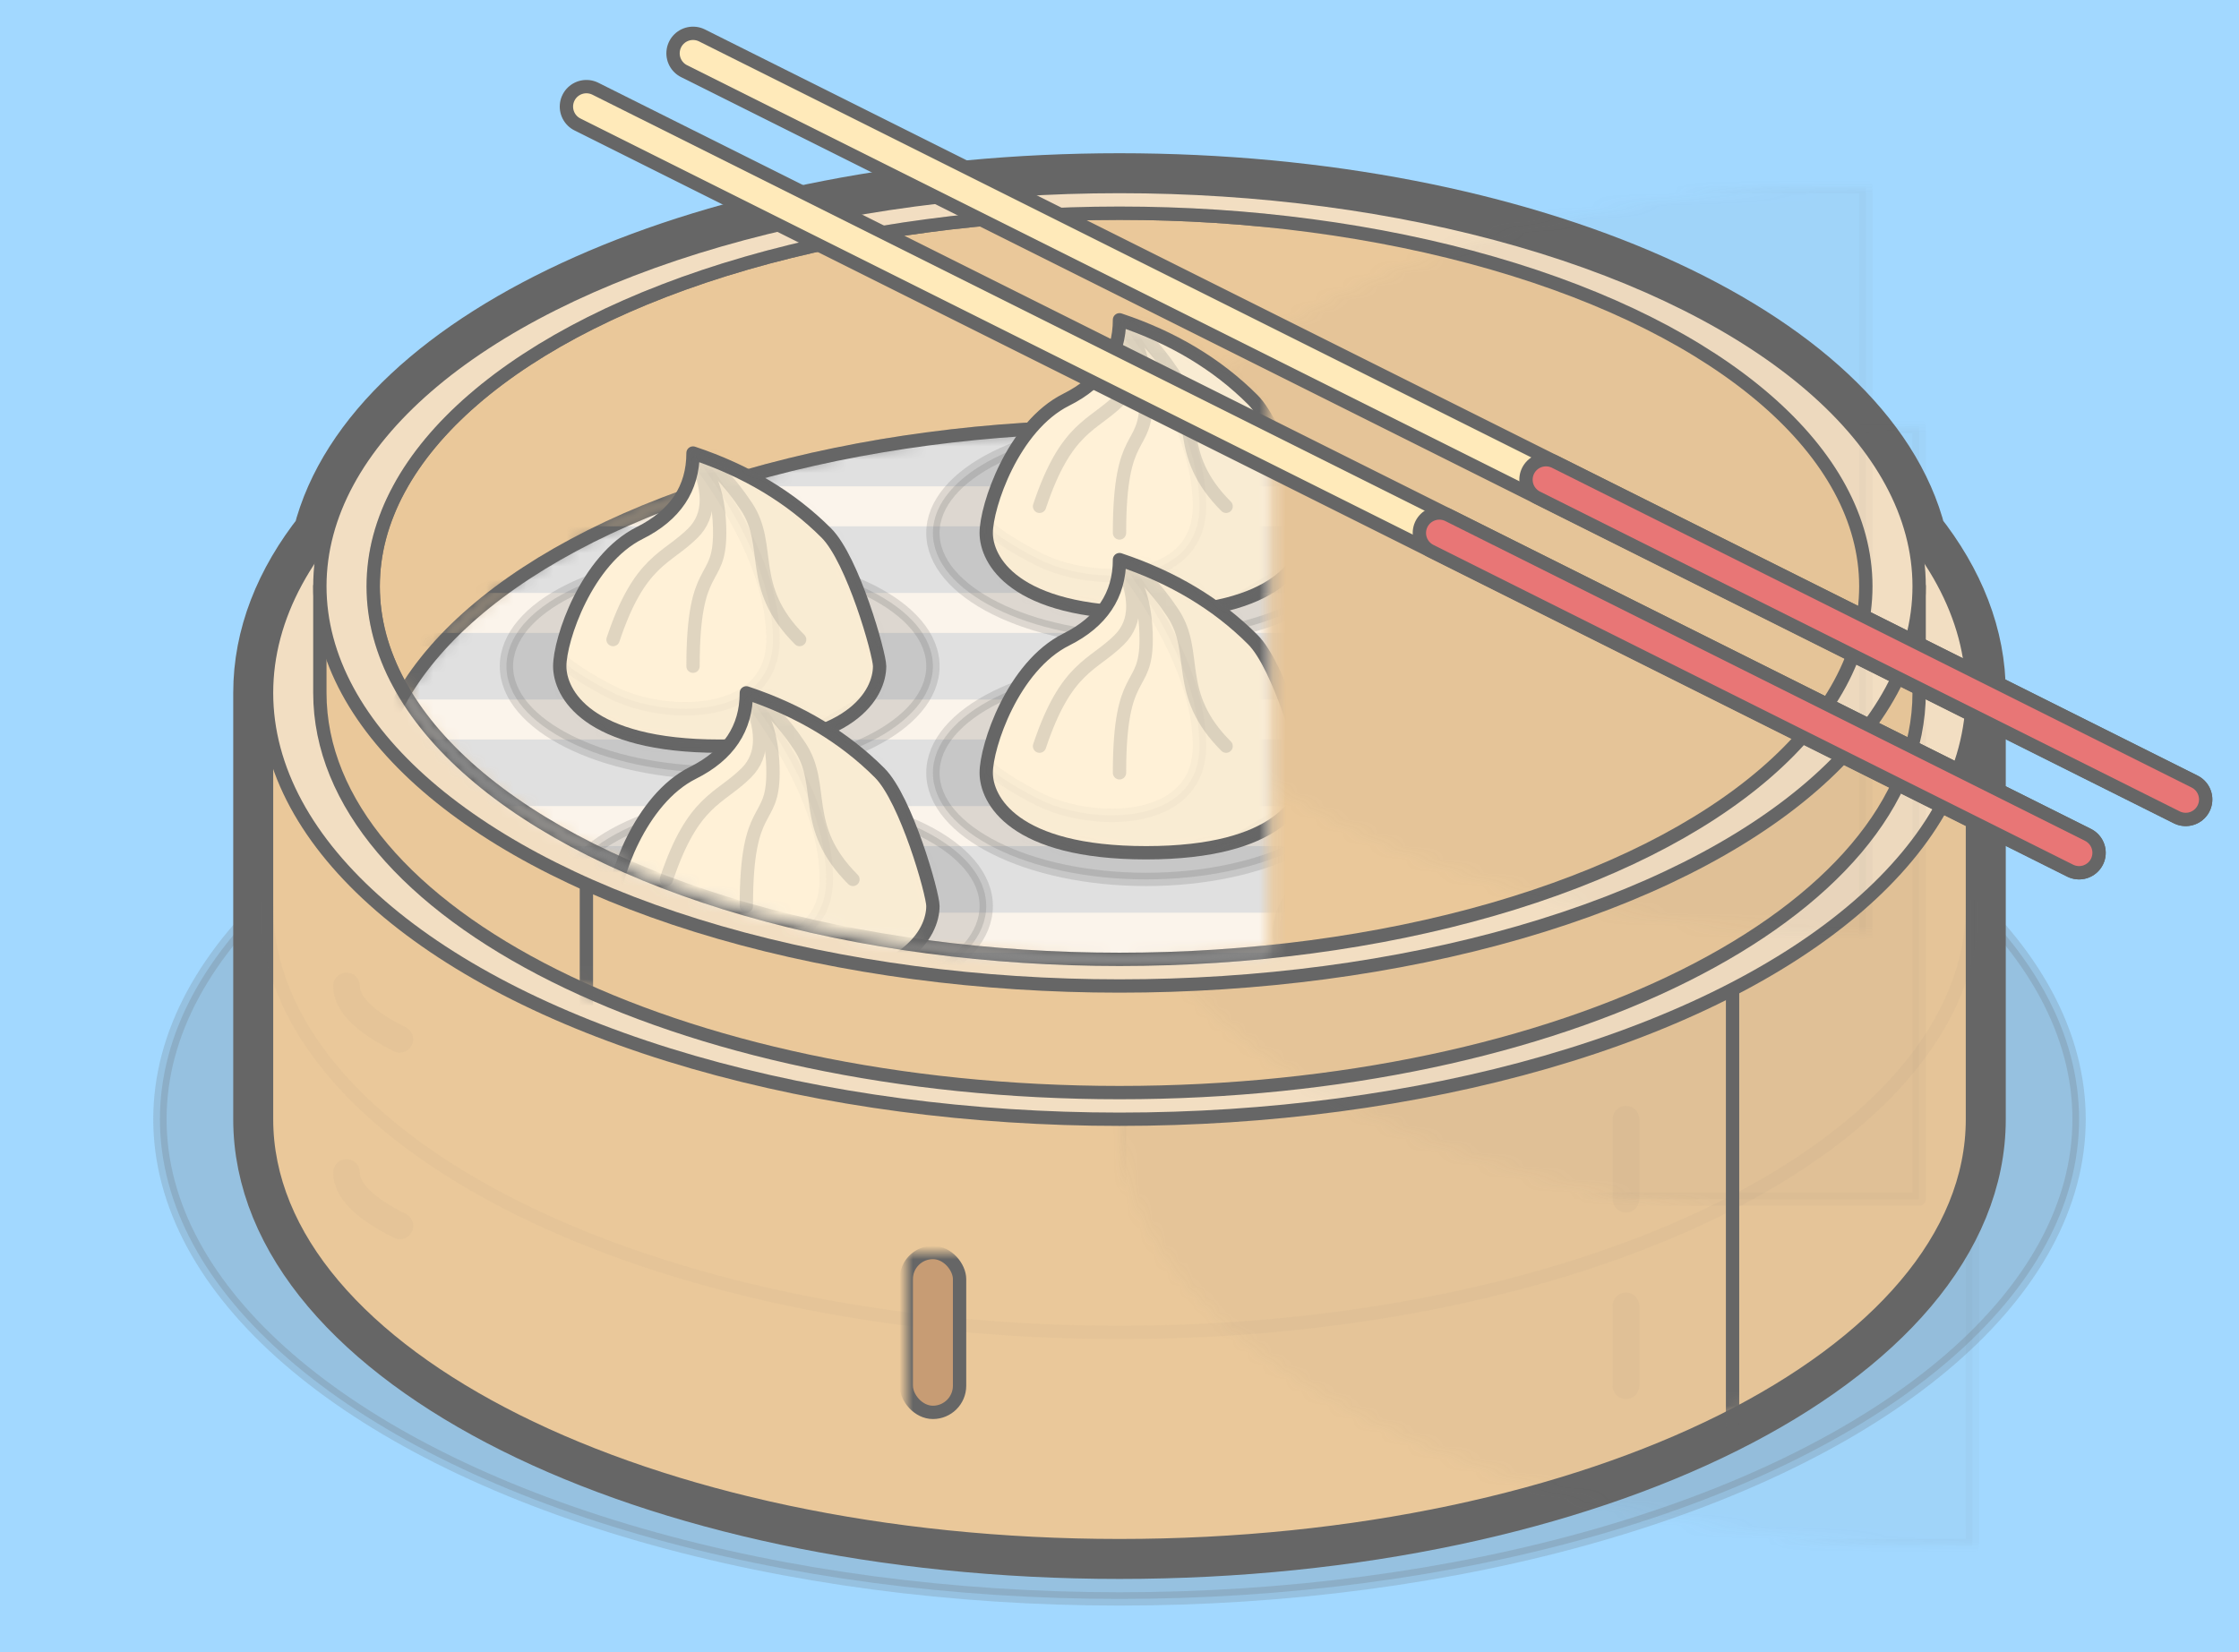 <?xml version="1.0" encoding="UTF-8"?>
<svg width="168px" height="124px" viewBox="0 0 168 124" version="1.1" xmlns="http://www.w3.org/2000/svg" xmlns:xlink="http://www.w3.org/1999/xlink">
    <!-- Generator: Sketch 53.2 (72643) - https://sketchapp.com -->
    <title>xiaolongbao</title>
    <desc>Created with Sketch.</desc>
    <defs>
        <path d="M0,32 L0,0 L128,0 L128,32 C128,49.673 99.346,64 64,64 C28.654,64 0,49.673 0,32 Z" id="path-1"></path>
        <ellipse id="path-3" cx="72" cy="48" rx="64" ry="32"></ellipse>
        <path d="M0,30 L0,22 L2.157,22 C9.159,9.315 32.404,0 60,0 C87.596,0 110.841,9.315 117.843,22 L120,22 L120,30 C120,46.569 93.137,60 60,60 C26.863,60 0,46.569 0,30 Z" id="path-4"></path>
        <ellipse id="path-6" cx="72" cy="40" rx="60" ry="30"></ellipse>
        <ellipse id="path-7" cx="56" cy="28" rx="56" ry="28"></ellipse>
        <ellipse id="path-9" cx="56" cy="28" rx="56" ry="28"></ellipse>
        <path d="M14,0 C14,2.667 12.667,4.667 10,6 C6,8 4,14 4,16 C4,18 6,22 16,22 C26,22 28,18 28,16 C28,15.069 26,8 24,6 C21.333,3.333 18,1.333 14,0 Z" id="path-11"></path>
        <path d="M14,0 C14,2.667 12.667,4.667 10,6 C6,8 4,14 4,16 C4,18 6,22 16,22 C26,22 28,18 28,16 C28,15.069 26,8 24,6 C21.333,3.333 18,1.333 14,0 Z" id="path-13"></path>
        <path d="M14,0 C14,2.667 12.667,4.667 10,6 C6,8 4,14 4,16 C4,18 6,22 16,22 C26,22 28,18 28,16 C28,15.069 26,8 24,6 C21.333,3.333 18,1.333 14,0 Z" id="path-15"></path>
        <path d="M14,0 C14,2.667 12.667,4.667 10,6 C6,8 4,14 4,16 C4,18 6,22 16,22 C26,22 28,18 28,16 C28,15.069 26,8 24,6 C21.333,3.333 18,1.333 14,0 Z" id="path-17"></path>
        <path d="M14,0 C14,2.667 12.667,4.667 10,6 C6,8 4,14 4,16 C4,18 6,22 16,22 C26,22 28,18 28,16 C28,15.069 26,8 24,6 C21.333,3.333 18,1.333 14,0 Z" id="path-19"></path>
        <path d="M14,0 C14,2.667 12.667,4.667 10,6 C6,8 4,14 4,16 C4,18 6,22 16,22 C26,22 28,18 28,16 C28,15.069 26,8 24,6 C21.333,3.333 18,1.333 14,0 Z" id="path-21"></path>
        <path d="M0,0 L112,56" id="path-23"></path>
        <path d="M64,32 L112,56" id="path-24"></path>
        <path d="M0,0 L112,56" id="path-25"></path>
        <path d="M64,32 L112,56" id="path-26"></path>
    </defs>
    <g id="xiaolongbao" stroke="none" stroke-width="1" fill="none" fill-rule="evenodd">
        <rect id="Rectangle" fill="#A2D8FF" x="-6" y="-5" width="181" height="135"></rect>
        <g id="小笼包" transform="translate(12, 4)">
            <ellipse id="Oval-3" stroke="#666666" fill="#666666" opacity="0.2" stroke-linecap="round" stroke-linejoin="round" cx="72" cy="80" rx="72" ry="36"></ellipse>
            <path d="M136,48 L136,80 C136,97.673 107.346,112 72,112 C36.654,112 8,97.673 8,80 L8,48 C8,43.843 9.585,39.871 12.47,36.228 C16.18,21.44 41.418,10 72,10 C102.582,10 127.82,21.44 131.53,36.228 C134.415,39.871 136,43.843 136,48 Z" id="Combined-Shape" stroke="#666666" stroke-width="5" stroke-linecap="round" stroke-linejoin="round"></path>
            <g id="Rectangle-7" transform="translate(8, 48)">
                <mask id="mask-2" fill="white">
                    <use xlink:href="#path-1"></use>
                </mask>
                <use id="Mask" stroke="#666666" fill="#EAC89A" stroke-linecap="round" stroke-linejoin="round" xlink:href="#path-1"></use>
                <path d="M6,22 C6,23.333 7.333,24.667 10,26" id="Path-125" stroke="#666666" stroke-width="2" opacity="0.2" stroke-linecap="round" stroke-linejoin="round" mask="url(#mask-2)"></path>
                <path d="M6,36 C6,37.333 7.333,38.667 10,40" id="Path-125-Copy" stroke="#666666" stroke-width="2" opacity="0.2" stroke-linecap="round" stroke-linejoin="round" mask="url(#mask-2)"></path>
                <path d="M0,16 C0,33.673 28.654,48 64,48 C99.346,48 128,33.673 128,16" id="Oval-3" stroke="#666666" opacity="0.2" stroke-linecap="round" stroke-linejoin="round" mask="url(#mask-2)"></path>
                <rect id="Rectangle-8" stroke="#666666" fill="#C79C74" stroke-linecap="round" stroke-linejoin="round" mask="url(#mask-2)" x="48" y="42" width="4" height="12" rx="2"></rect>
                <rect stroke="#666666" fill="#666666" opacity="0.2" stroke-linecap="round" stroke-linejoin="round" mask="url(#mask-2)" x="64" y="0" width="64" height="64"></rect>
                <path d="M110,20 L110,56" id="Path-127" stroke="#666666" stroke-linecap="round" stroke-linejoin="round" mask="url(#mask-2)"></path>
                <path d="M102,32 L102,38" id="Path-132" stroke="#666666" stroke-width="2" opacity="0.2" stroke-linecap="round" stroke-linejoin="round" mask="url(#mask-2)"></path>
                <path d="M102,46 L102,52" id="Path-132-Copy" stroke="#666666" stroke-width="2" opacity="0.2" stroke-linecap="round" stroke-linejoin="round" mask="url(#mask-2)"></path>
            </g>
            <g id="Oval-3" stroke-linecap="round" stroke-linejoin="round">
                <use fill="#EAC89A" xlink:href="#path-3"></use>
                <use stroke="#666666" stroke-width="1" fill-opacity="0.4" fill="#FFFFFF" xlink:href="#path-3"></use>
            </g>
            <g id="Rectangle-7" transform="translate(12, 18)">
                <mask id="mask-5" fill="white">
                    <use xlink:href="#path-4"></use>
                </mask>
                <use id="Mask" stroke="#666666" fill="#EAC89A" stroke-linecap="round" stroke-linejoin="round" xlink:href="#path-4"></use>
                <rect stroke="#666666" fill="#666666" opacity="0.2" stroke-linecap="round" stroke-linejoin="round" mask="url(#mask-5)" x="60" y="10" width="60" height="58"></rect>
                <path d="M20,42 L20,54" id="Path-126" stroke="#666666" stroke-linecap="round" stroke-linejoin="round" mask="url(#mask-5)"></path>
            </g>
            <g id="Oval-3-Copy" stroke-linecap="round" stroke-linejoin="round">
                <use fill="#EAC89A" xlink:href="#path-6"></use>
                <use stroke="#666666" stroke-width="1" fill-opacity="0.4" fill="#FFFFFF" xlink:href="#path-6"></use>
            </g>
            <g id="Oval-3-Copy" transform="translate(16, 12)">
                <mask id="mask-8" fill="white">
                    <use xlink:href="#path-7"></use>
                </mask>
                <use id="Mask" stroke="#666666" fill="#EAC89A" stroke-linecap="round" stroke-linejoin="round" xlink:href="#path-7"></use>
                <rect id="Rectangle-7" stroke="#666666" fill="#666666" opacity="0.2" stroke-linecap="round" stroke-linejoin="round" mask="url(#mask-8)" x="56" y="-2" width="56" height="58"></rect>
                <g id="Group-30" mask="url(#mask-8)">
                    <g transform="translate(0, 16)" id="Rectangle-5">
                        <g>
                            <mask id="mask-10" fill="white">
                                <use xlink:href="#path-9"></use>
                            </mask>
                            <use id="Mask" stroke="#666666" fill="#666666" stroke-linecap="round" stroke-linejoin="round" xlink:href="#path-9"></use>
                            <path d="M0,4 L112,4 L112,8 L0,8 L0,4 Z M0,12 L112,12 L112,16 L0,16 L0,12 Z M0,20 L112,20 L112,24 L0,24 L0,20 Z M0,28 L112,28 L112,32 L0,32 L0,28 Z M0,36 L112,36 L112,40 L0,40 L0,36 Z" id="Combined-Shape" stroke="#666666" fill="#EAC89A" stroke-linecap="round" stroke-linejoin="round" mask="url(#mask-10)"></path>
                            <ellipse id="Mask" stroke="#666666" fill-opacity="0.8" fill="#FFFFFF" stroke-linecap="round" stroke-linejoin="round" mask="url(#mask-10)" cx="56" cy="28" rx="56" ry="28"></ellipse>
                        </g>
                    </g>
                </g>
                <ellipse id="Mask" stroke="#666666" stroke-linecap="round" stroke-linejoin="round" mask="url(#mask-8)" cx="56" cy="28" rx="56" ry="28"></ellipse>
                <g id="Group-32" mask="url(#mask-8)">
                    <g transform="translate(10, 8)">
                        <g id="Path-129" transform="translate(32, 0)">
                            <ellipse id="Oval" stroke="#666666" fill="#666666" opacity="0.2" stroke-linecap="round" stroke-linejoin="round" cx="16" cy="16" rx="16" ry="8"></ellipse>
                            <mask id="mask-12" fill="white">
                                <use xlink:href="#path-11"></use>
                            </mask>
                            <use id="Mask" stroke="#666666" fill="#FFF1D7" stroke-linecap="round" stroke-linejoin="round" xlink:href="#path-11"></use>
                            <path d="M14,0 C18,5.333 20,10 20,14 C20,20 12,20 8,18 C4,16 2,14 2,12 L0,20 L18,24 L28,18 L28,2 L14,0 Z" stroke="#666666" fill="#666666" opacity="0.2" stroke-linecap="round" stroke-linejoin="round" mask="url(#mask-12)"></path>
                            <g id="Group-31" opacity="0.2" mask="url(#mask-12)" stroke="#666666" stroke-linecap="round" stroke-linejoin="round">
                                <g transform="translate(8, 0)">
                                    <path d="M6,0 C7.333,2.667 7.333,4.667 6,6 C4,8 2,8 0,14" id="Path-128"></path>
                                    <path d="M6,0 C7.333,1.333 8,3.333 8,6 C8,10 6,8 6,16" id="Path-130"></path>
                                    <path d="M6,0 C7.333,0.667 8.667,2 10,4 C12,7 10,10 14,14" id="Path-131"></path>
                                </g>
                            </g>
                        </g>
                        <g id="Path-129-Copy" transform="translate(0, 10)">
                            <ellipse id="Oval" stroke="#666666" fill="#666666" opacity="0.2" stroke-linecap="round" stroke-linejoin="round" cx="16" cy="16" rx="16" ry="8"></ellipse>
                            <mask id="mask-14" fill="white">
                                <use xlink:href="#path-13"></use>
                            </mask>
                            <use id="Mask" stroke="#666666" fill="#FFF1D7" stroke-linecap="round" stroke-linejoin="round" xlink:href="#path-13"></use>
                            <path d="M14,0 C18,5.333 20,10 20,14 C20,20 12,20 8,18 C4,16 2,14 2,12 L0,20 L18,24 L28,18 L28,2 L14,0 Z" id="Path-129" stroke="#666666" fill="#666666" opacity="0.2" stroke-linecap="round" stroke-linejoin="round" mask="url(#mask-14)"></path>
                            <g id="Group-31" opacity="0.2" mask="url(#mask-14)" stroke="#666666" stroke-linecap="round" stroke-linejoin="round">
                                <g transform="translate(8, 0)">
                                    <path d="M6,0 C7.333,2.667 7.333,4.667 6,6 C4,8 2,8 0,14" id="Path-128"></path>
                                    <path d="M6,0 C7.333,1.333 8,3.333 8,6 C8,10 6,8 6,16" id="Path-130"></path>
                                    <path d="M6,0 C7.333,0.667 8.667,2 10,4 C12,7 10,10 14,14" id="Path-131"></path>
                                </g>
                            </g>
                        </g>
                        <g id="Path-129-Copy-2" transform="translate(62, 10)">
                            <ellipse id="Oval" stroke="#666666" fill="#666666" opacity="0.2" stroke-linecap="round" stroke-linejoin="round" cx="16" cy="16" rx="16" ry="8"></ellipse>
                            <mask id="mask-16" fill="white">
                                <use xlink:href="#path-15"></use>
                            </mask>
                            <use id="Mask" stroke="#666666" fill="#FFF1D7" stroke-linecap="round" stroke-linejoin="round" xlink:href="#path-15"></use>
                            <path d="M14,0 C18,5.333 20,10 20,14 C20,20 12,20 8,18 C4,16 2,14 2,12 L0,20 L18,24 L28,18 L28,2 L14,0 Z" id="Path-129" stroke="#666666" fill="#666666" opacity="0.2" stroke-linecap="round" stroke-linejoin="round" mask="url(#mask-16)"></path>
                            <g id="Group-31" opacity="0.2" mask="url(#mask-16)" stroke="#666666" stroke-linecap="round" stroke-linejoin="round">
                                <g transform="translate(8, 0)">
                                    <path d="M6,0 C7.333,2.667 7.333,4.667 6,6 C4,8 2,8 0,14" id="Path-128"></path>
                                    <path d="M6,0 C7.333,1.333 8,3.333 8,6 C8,10 6,8 6,16" id="Path-130"></path>
                                    <path d="M6,0 C7.333,0.667 8.667,2 10,4 C12,7 10,10 14,14" id="Path-131"></path>
                                </g>
                            </g>
                        </g>
                        <g id="Path-129-Copy-3" transform="translate(32, 18)">
                            <ellipse id="Oval" stroke="#666666" fill="#666666" opacity="0.2" stroke-linecap="round" stroke-linejoin="round" cx="16" cy="16" rx="16" ry="8"></ellipse>
                            <mask id="mask-18" fill="white">
                                <use xlink:href="#path-17"></use>
                            </mask>
                            <use id="Mask" stroke="#666666" fill="#FFF1D7" stroke-linecap="round" stroke-linejoin="round" xlink:href="#path-17"></use>
                            <path d="M14,0 C18,5.333 20,10 20,14 C20,20 12,20 8,18 C4,16 2,14 2,12 L0,20 L18,24 L28,18 L28,2 L14,0 Z" id="Path-129" stroke="#666666" fill="#666666" opacity="0.2" stroke-linecap="round" stroke-linejoin="round" mask="url(#mask-18)"></path>
                            <g id="Group-31" opacity="0.2" mask="url(#mask-18)" stroke="#666666" stroke-linecap="round" stroke-linejoin="round">
                                <g transform="translate(8, 0)">
                                    <path d="M6,0 C7.333,2.667 7.333,4.667 6,6 C4,8 2,8 0,14" id="Path-128"></path>
                                    <path d="M6,0 C7.333,1.333 8,3.333 8,6 C8,10 6,8 6,16" id="Path-130"></path>
                                    <path d="M6,0 C7.333,0.667 8.667,2 10,4 C12,7 10,10 14,14" id="Path-131"></path>
                                </g>
                            </g>
                        </g>
                        <g id="Path-129-Copy-5" transform="translate(58, 30)">
                            <ellipse id="Oval" stroke="#666666" fill="#666666" opacity="0.2" stroke-linecap="round" stroke-linejoin="round" cx="16" cy="16" rx="16" ry="8"></ellipse>
                            <mask id="mask-20" fill="white">
                                <use xlink:href="#path-19"></use>
                            </mask>
                            <use id="Mask" stroke="#666666" fill="#FFF1D7" stroke-linecap="round" stroke-linejoin="round" xlink:href="#path-19"></use>
                            <path d="M14,0 C18,5.333 20,10 20,14 C20,20 12,20 8,18 C4,16 2,14 2,12 L0,20 L18,24 L28,18 L28,2 L14,0 Z" id="Path-129" stroke="#666666" fill="#666666" opacity="0.2" stroke-linecap="round" stroke-linejoin="round" mask="url(#mask-20)"></path>
                            <g id="Group-31" opacity="0.2" mask="url(#mask-20)" stroke="#666666" stroke-linecap="round" stroke-linejoin="round">
                                <g transform="translate(8, 0)">
                                    <path d="M6,0 C7.333,2.667 7.333,4.667 6,6 C4,8 2,8 0,14" id="Path-128"></path>
                                    <path d="M6,0 C7.333,1.333 8,3.333 8,6 C8,10 6,8 6,16" id="Path-130"></path>
                                    <path d="M6,0 C7.333,0.667 8.667,2 10,4 C12,7 10,10 14,14" id="Path-131"></path>
                                </g>
                            </g>
                        </g>
                        <g id="Path-129-Copy-4" transform="translate(4, 28)">
                            <ellipse id="Oval" stroke="#666666" fill="#666666" opacity="0.2" stroke-linecap="round" stroke-linejoin="round" cx="16" cy="16" rx="16" ry="8"></ellipse>
                            <mask id="mask-22" fill="white">
                                <use xlink:href="#path-21"></use>
                            </mask>
                            <use id="Mask" stroke="#666666" fill="#FFF1D7" stroke-linecap="round" stroke-linejoin="round" xlink:href="#path-21"></use>
                            <path d="M14,0 C18,5.333 20,10 20,14 C20,20 12,20 8,18 C4,16 2,14 2,12 L0,20 L18,24 L28,18 L28,2 L14,0 Z" id="Path-129" stroke="#666666" fill="#666666" opacity="0.2" stroke-linecap="round" stroke-linejoin="round" mask="url(#mask-22)"></path>
                            <g id="Group-31" opacity="0.2" mask="url(#mask-22)" stroke="#666666" stroke-linecap="round" stroke-linejoin="round">
                                <g transform="translate(8, 0)">
                                    <path d="M6,0 C7.333,2.667 7.333,4.667 6,6 C4,8 2,8 0,14" id="Path-128"></path>
                                    <path d="M6,0 C7.333,1.333 8,3.333 8,6 C8,10 6,8 6,16" id="Path-130"></path>
                                    <path d="M6,0 C7.333,0.667 8.667,2 10,4 C12,7 10,10 14,14" id="Path-131"></path>
                                </g>
                            </g>
                        </g>
                    </g>
                </g>
            </g>
            <g id="Group-34" transform="translate(40, 0)" stroke-linecap="round" stroke-linejoin="round">
                <g id="Path-133">
                    <use stroke="#666666" stroke-width="4" xlink:href="#path-23"></use>
                    <use stroke="#FFEABA" stroke-width="2" xlink:href="#path-23"></use>
                </g>
                <g id="Path-133">
                    <use stroke="#666666" stroke-width="4" xlink:href="#path-24"></use>
                    <use stroke="#E87676" stroke-width="2" xlink:href="#path-24"></use>
                </g>
            </g>
            <g id="Group-34-Copy" transform="translate(32, 4)" stroke-linecap="round" stroke-linejoin="round">
                <g id="Path-133">
                    <use stroke="#666666" stroke-width="4" xlink:href="#path-25"></use>
                    <use stroke="#FFEABA" stroke-width="2" xlink:href="#path-25"></use>
                </g>
                <g id="Path-133">
                    <use stroke="#666666" stroke-width="4" xlink:href="#path-26"></use>
                    <use stroke="#E87676" stroke-width="2" xlink:href="#path-26"></use>
                </g>
            </g>
        </g>
    </g>
</svg>